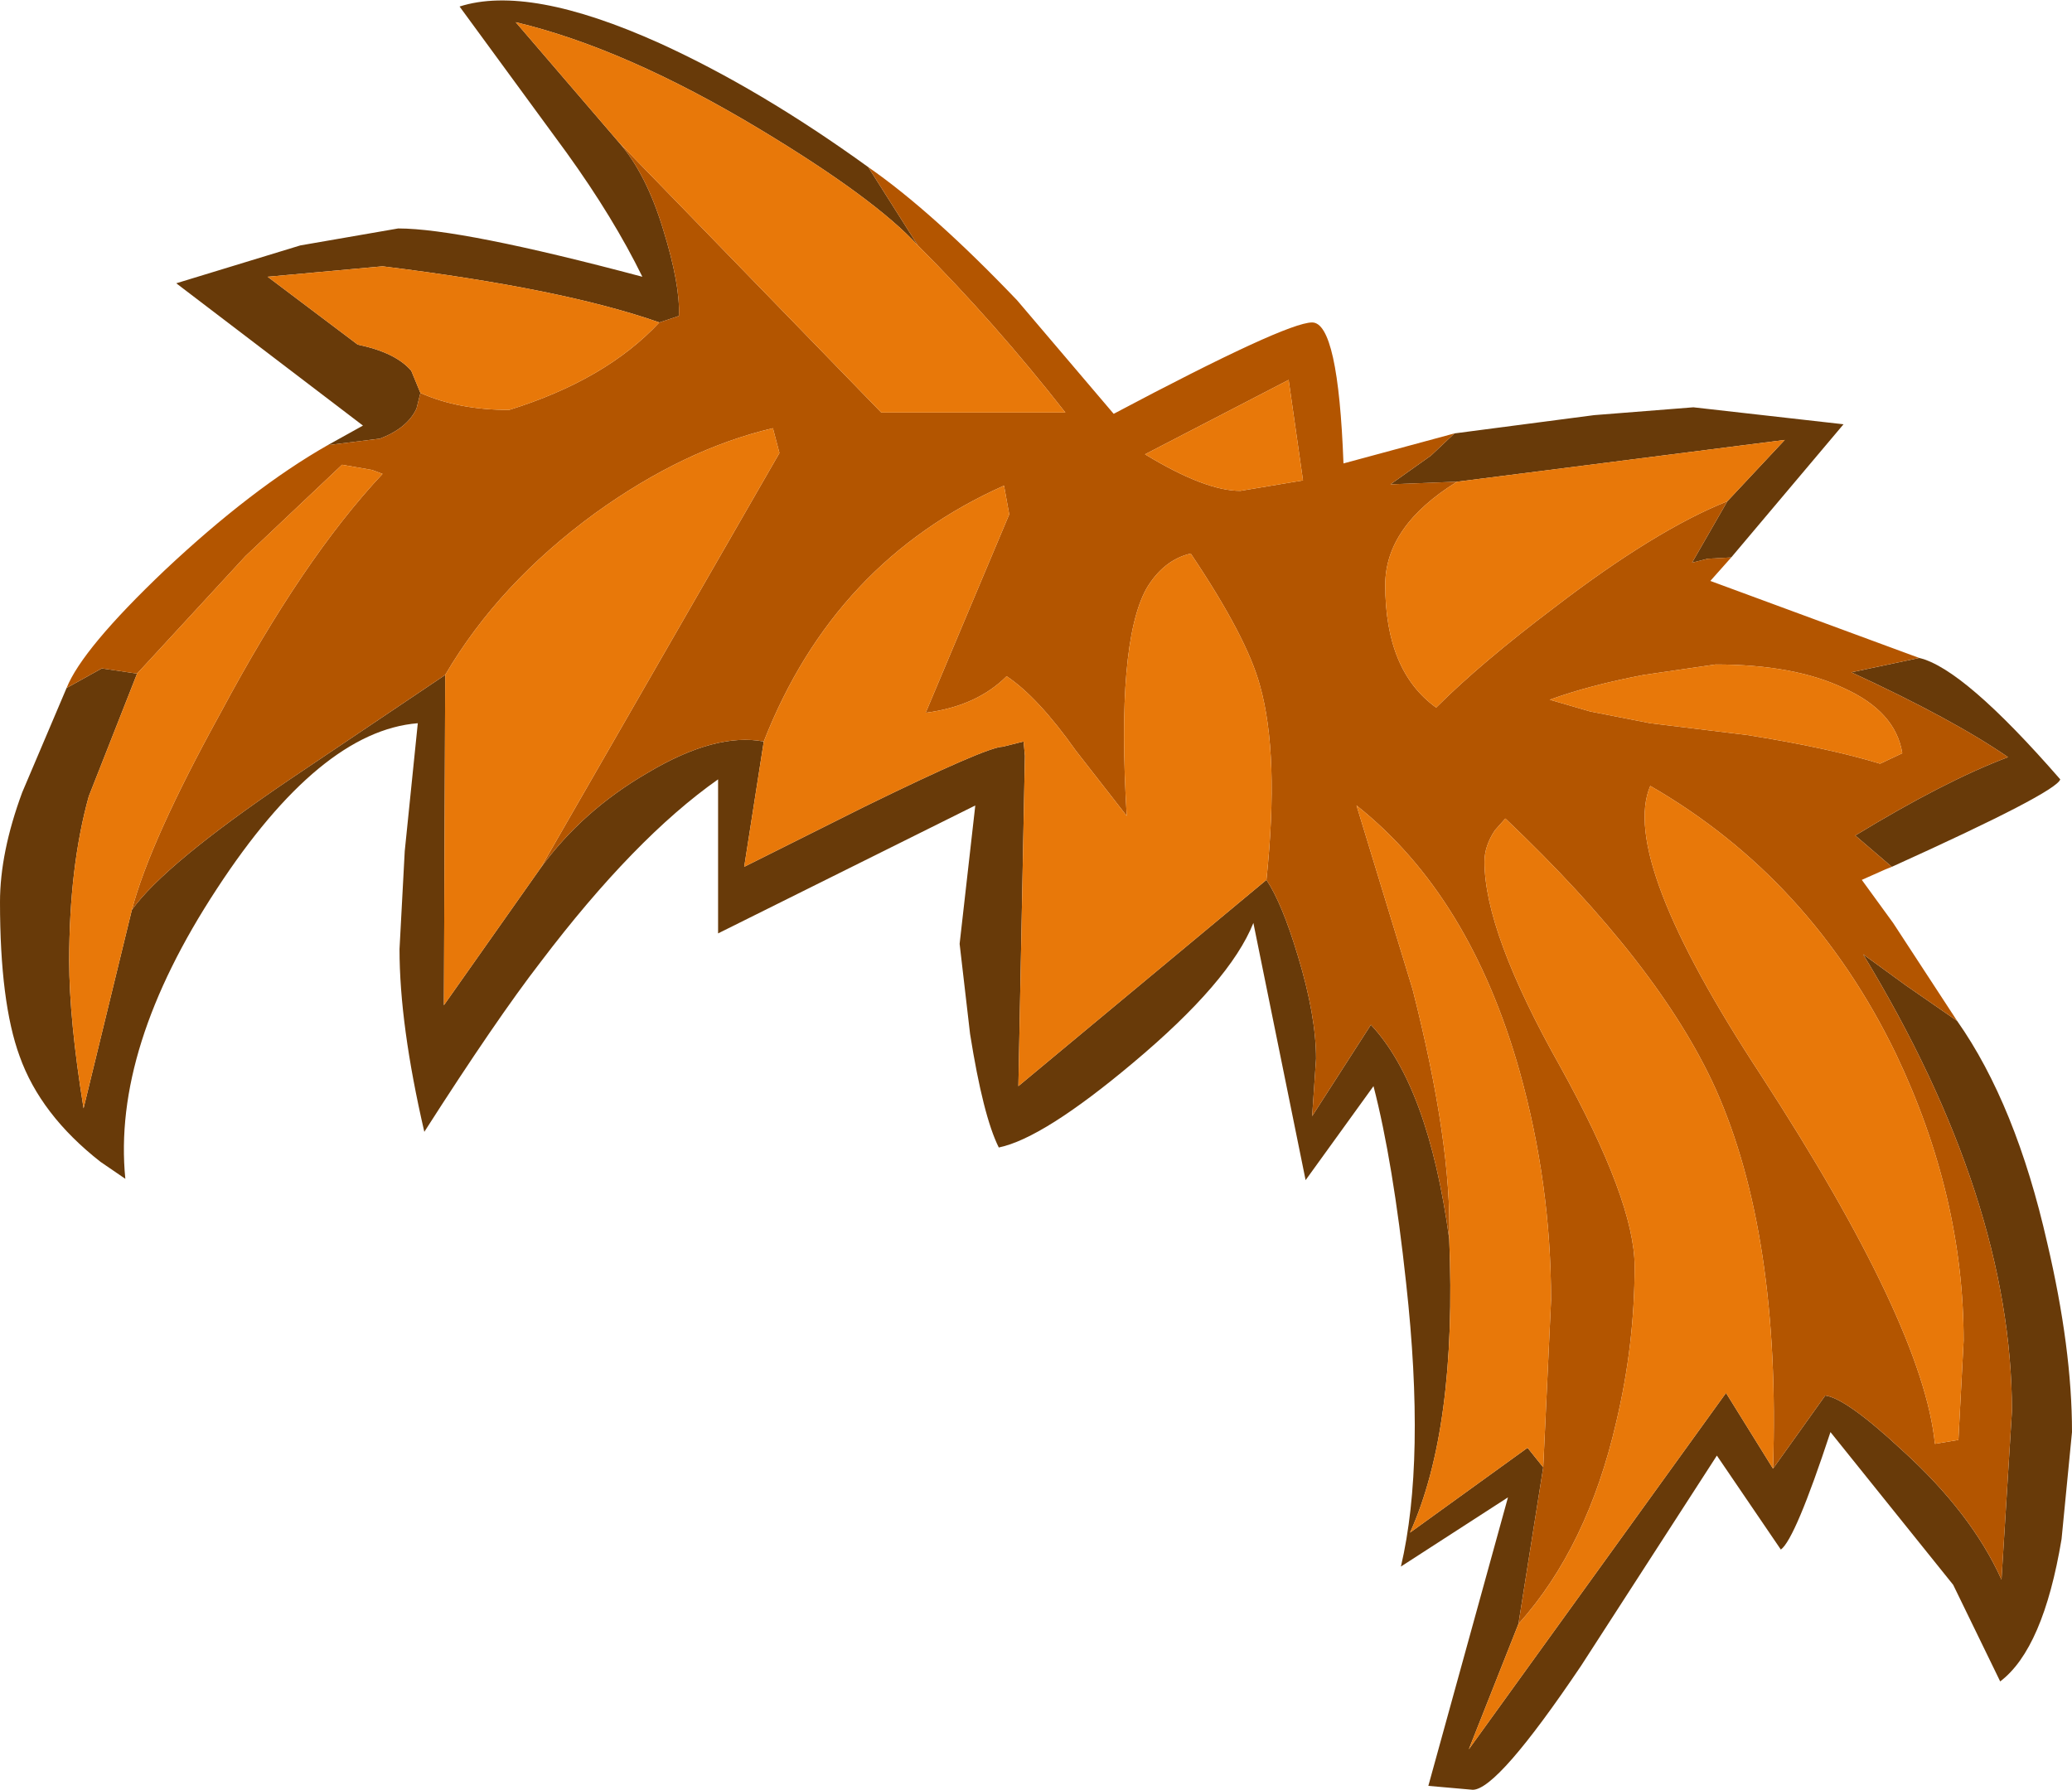 <?xml version="1.0" encoding="UTF-8" standalone="no"?>
<svg xmlns:ffdec="https://www.free-decompiler.com/flash" xmlns:xlink="http://www.w3.org/1999/xlink" ffdec:objectType="shape" height="68.55px" width="79.35px" xmlns="http://www.w3.org/2000/svg">
  <g transform="matrix(1.0, 0.0, 0.0, 1.0, 39.5, 19.35)">
    <path d="M-6.25 -12.95 L-4.35 -9.95 Q-6.0 -11.75 -10.4 -14.4 -15.55 -17.5 -19.75 -18.5 L-15.8 -13.9 Q-14.75 -12.7 -14.1 -10.55 -13.45 -8.45 -13.5 -7.25 L-14.25 -7.0 Q-17.95 -8.3 -24.85 -9.15 L-29.25 -8.75 -25.8 -6.15 Q-24.35 -5.85 -23.75 -5.15 L-23.4 -4.3 -23.55 -3.7 Q-23.9 -2.95 -24.95 -2.55 L-26.95 -2.3 -25.6 -3.05 -32.75 -8.5 -28.0 -9.95 -24.25 -10.6 Q-21.85 -10.6 -14.9 -8.75 -16.0 -11.0 -17.8 -13.5 L-21.9 -19.1 Q-19.25 -19.95 -14.25 -17.7 -10.4 -15.95 -6.25 -12.95 M-36.95 7.0 L-35.6 6.25 -34.25 6.45 -36.1 11.15 Q-36.85 13.85 -36.85 17.45 -36.85 19.7 -36.3 23.1 L-34.45 15.5 Q-33.2 13.75 -28.4 10.5 L-22.45 6.5 -22.5 19.15 -18.8 13.9 Q-17.2 11.7 -14.7 10.25 -12.1 8.7 -10.25 9.05 L-11.0 13.85 -6.4 11.55 Q-1.7 9.25 -1.1 9.25 L-0.3 9.05 -0.25 9.6 -0.5 22.25 9.0 14.35 Q9.6 15.25 10.2 17.25 10.9 19.55 10.9 21.2 L10.75 23.4 13.0 19.9 Q15.2 22.25 16.0 28.1 16.3 35.35 14.5 39.35 L19.0 36.1 19.6 36.85 18.65 42.85 16.75 47.65 26.6 34.0 28.4 36.9 30.4 34.1 Q31.2 34.2 33.35 36.2 36.0 38.6 37.15 41.15 L37.55 34.7 Q37.55 26.6 31.85 17.2 L33.5 18.4 35.45 19.75 Q37.7 22.95 38.9 28.25 39.85 32.3 39.85 35.5 L39.45 39.6 Q38.75 43.8 37.1 45.05 L35.3 41.35 30.6 35.5 Q29.25 39.6 28.7 40.0 L26.25 36.4 21.05 44.45 Q17.85 49.2 16.9 49.2 L15.2 49.05 18.25 38.0 14.15 40.65 Q15.1 36.6 14.35 29.8 13.85 25.15 13.1 22.25 L10.5 25.85 8.5 16.0 Q7.6 18.25 3.9 21.35 0.45 24.25 -1.25 24.6 -1.85 23.4 -2.35 20.25 L-2.75 16.8 -2.15 11.5 -12.0 16.4 -12.0 10.5 Q-15.2 12.75 -18.8 17.5 -20.5 19.7 -23.25 24.0 -24.2 19.9 -24.2 17.0 L-24.0 13.25 -23.5 8.35 Q-27.25 8.65 -31.2 14.7 -35.2 20.8 -34.7 25.8 L-35.65 25.15 Q-37.95 23.35 -38.75 21.1 -39.5 19.05 -39.5 15.2 -39.5 13.3 -38.65 11.0 L-36.95 7.0 M32.95 13.85 L31.55 12.65 Q35.0 10.55 37.4 9.65 35.3 8.2 31.4 6.4 L34.0 5.85 Q35.7 6.25 39.4 10.5 39.25 11.0 32.95 13.85 M26.8 2.0 L25.9 2.05 25.3 2.2 26.65 -0.15 28.85 -2.5 16.3 -0.9 13.75 -0.8 15.3 -1.9 16.2 -2.75 21.55 -3.45 25.35 -3.75 31.1 -3.1 26.8 2.0" fill="#683a09" fill-rule="evenodd" stroke="none"/>
    <path d="M9.85 -4.8 L4.35 -1.95 Q6.65 -0.55 8.0 -0.55 L10.4 -0.95 9.85 -4.8 M-6.25 -12.95 Q-3.8 -11.25 -0.55 -7.85 L3.15 -3.5 Q9.75 -7.0 10.75 -7.0 11.75 -7.0 11.95 -1.6 L16.2 -2.75 15.3 -1.9 13.75 -0.8 16.3 -0.9 Q13.55 0.8 13.55 3.05 13.55 6.35 15.5 7.75 17.2 6.05 20.05 3.9 23.9 0.95 26.65 -0.15 L25.3 2.2 25.9 2.05 26.8 2.0 26.0 2.9 34.0 5.85 31.4 6.4 Q35.3 8.2 37.4 9.65 35.0 10.55 31.55 12.65 L32.95 13.85 32.7 13.95 31.8 14.35 33.0 16.0 35.45 19.75 33.5 18.4 31.85 17.2 Q37.55 26.6 37.55 34.7 L37.15 41.15 Q36.0 38.6 33.35 36.2 31.2 34.2 30.4 34.1 L28.4 36.9 Q28.7 27.95 26.2 22.35 24.05 17.6 18.15 12.0 L17.75 12.45 Q17.35 13.05 17.35 13.65 17.35 16.35 20.25 21.5 23.1 26.65 23.1 29.15 23.1 32.15 22.4 35.1 21.3 39.9 18.65 42.85 L19.6 36.85 19.9 30.45 Q19.9 26.0 18.7 21.7 16.8 14.95 12.45 11.5 L14.6 18.55 Q16.1 24.45 16.0 28.1 15.2 22.25 13.0 19.9 L10.75 23.4 10.9 21.2 Q10.9 19.55 10.2 17.25 9.6 15.25 9.0 14.35 9.5 9.55 8.75 6.9 8.25 5.05 6.1 1.85 5.05 2.1 4.4 3.2 3.25 5.3 3.65 11.9 L1.7 9.4 Q0.25 7.35 -0.95 6.55 -2.1 7.7 -4.05 7.95 L-0.85 0.35 -1.05 -0.75 Q-7.55 2.15 -10.25 9.05 -12.1 8.7 -14.7 10.25 -17.2 11.7 -18.8 13.9 L-9.65 -2.0 -9.9 -2.95 Q-13.3 -2.15 -16.7 0.3 -20.4 3.0 -22.45 6.5 L-28.4 10.5 Q-33.2 13.75 -34.45 15.5 -33.75 12.85 -31.05 7.95 -27.9 2.05 -24.85 -1.2 L-25.25 -1.35 -26.4 -1.55 -30.1 1.95 -34.25 6.45 -35.6 6.25 -36.95 7.0 Q-36.35 5.5 -33.2 2.5 -29.85 -0.65 -26.95 -2.3 L-24.95 -2.55 Q-23.9 -2.95 -23.55 -3.7 L-23.4 -4.3 Q-21.95 -3.65 -20.0 -3.65 -16.3 -4.8 -14.25 -7.0 L-13.5 -7.25 Q-13.45 -8.45 -14.1 -10.55 -14.75 -12.7 -15.8 -13.9 L-5.75 -3.55 1.3 -3.55 Q-1.4 -7.0 -4.35 -9.95 L-6.25 -12.95 M33.35 9.5 Q33.1 7.9 31.1 7.0 29.2 6.1 26.2 6.1 L23.45 6.5 Q21.35 6.9 19.85 7.45 L21.4 7.9 23.7 8.35 27.4 8.8 Q30.55 9.3 32.5 9.9 L33.35 9.5 M27.95 21.85 Q34.15 31.4 34.6 35.95 L35.5 35.8 35.7 32.0 Q35.7 26.45 33.1 21.0 29.85 14.3 23.7 10.75 22.5 13.55 27.95 21.85" fill="#b35500" fill-rule="evenodd" stroke="none"/>
    <path d="M9.85 -4.8 L10.4 -0.95 8.0 -0.55 Q6.65 -0.55 4.35 -1.95 L9.85 -4.8 M-4.35 -9.95 Q-1.4 -7.0 1.3 -3.55 L-5.75 -3.55 -15.8 -13.9 -19.75 -18.5 Q-15.55 -17.5 -10.4 -14.4 -6.0 -11.75 -4.35 -9.95 M-14.25 -7.0 Q-16.3 -4.8 -20.0 -3.65 -21.95 -3.65 -23.4 -4.3 L-23.75 -5.15 Q-24.35 -5.85 -25.8 -6.15 L-29.25 -8.75 -24.85 -9.15 Q-17.95 -8.3 -14.25 -7.0 M-34.25 6.45 L-30.1 1.95 -26.4 -1.55 -25.25 -1.35 -24.85 -1.2 Q-27.9 2.05 -31.05 7.95 -33.75 12.85 -34.45 15.5 L-36.3 23.1 Q-36.85 19.7 -36.85 17.45 -36.85 13.85 -36.1 11.15 L-34.25 6.45 M-22.45 6.5 Q-20.4 3.0 -16.7 0.3 -13.3 -2.15 -9.9 -2.95 L-9.65 -2.0 -18.8 13.9 -22.5 19.15 -22.45 6.5 M-10.25 9.05 Q-7.55 2.15 -1.05 -0.75 L-0.85 0.35 -4.05 7.95 Q-2.1 7.7 -0.95 6.55 0.25 7.35 1.7 9.4 L3.65 11.9 Q3.25 5.3 4.4 3.2 5.05 2.1 6.1 1.85 8.25 5.05 8.75 6.9 9.5 9.55 9.0 14.35 L-0.5 22.25 -0.25 9.6 -0.3 9.05 -1.1 9.25 Q-1.7 9.25 -6.4 11.55 L-11.0 13.85 -10.25 9.05 M16.0 28.1 Q16.1 24.45 14.6 18.55 L12.45 11.5 Q16.8 14.95 18.7 21.7 19.9 26.0 19.9 30.45 L19.6 36.85 19.0 36.1 14.5 39.35 Q16.3 35.35 16.0 28.1 M18.65 42.85 Q21.3 39.9 22.4 35.1 23.1 32.15 23.1 29.15 23.1 26.65 20.25 21.5 17.35 16.35 17.35 13.65 17.35 13.05 17.75 12.45 L18.15 12.0 Q24.05 17.6 26.2 22.35 28.7 27.95 28.4 36.9 L26.6 34.0 16.75 47.65 18.65 42.85 M26.65 -0.15 Q23.9 0.95 20.05 3.9 17.2 6.05 15.5 7.75 13.55 6.35 13.55 3.05 13.55 0.8 16.3 -0.9 L28.85 -2.5 26.65 -0.15 M27.95 21.85 Q22.5 13.55 23.7 10.75 29.85 14.3 33.1 21.0 35.7 26.45 35.7 32.0 L35.5 35.8 34.6 35.95 Q34.15 31.4 27.95 21.85 M33.35 9.5 L32.5 9.9 Q30.55 9.3 27.4 8.8 L23.7 8.35 21.4 7.9 19.85 7.45 Q21.35 6.9 23.45 6.5 L26.2 6.1 Q29.2 6.1 31.1 7.0 33.1 7.9 33.35 9.5" fill="#e87809" fill-rule="evenodd" stroke="none"/>
  </g>
</svg>
